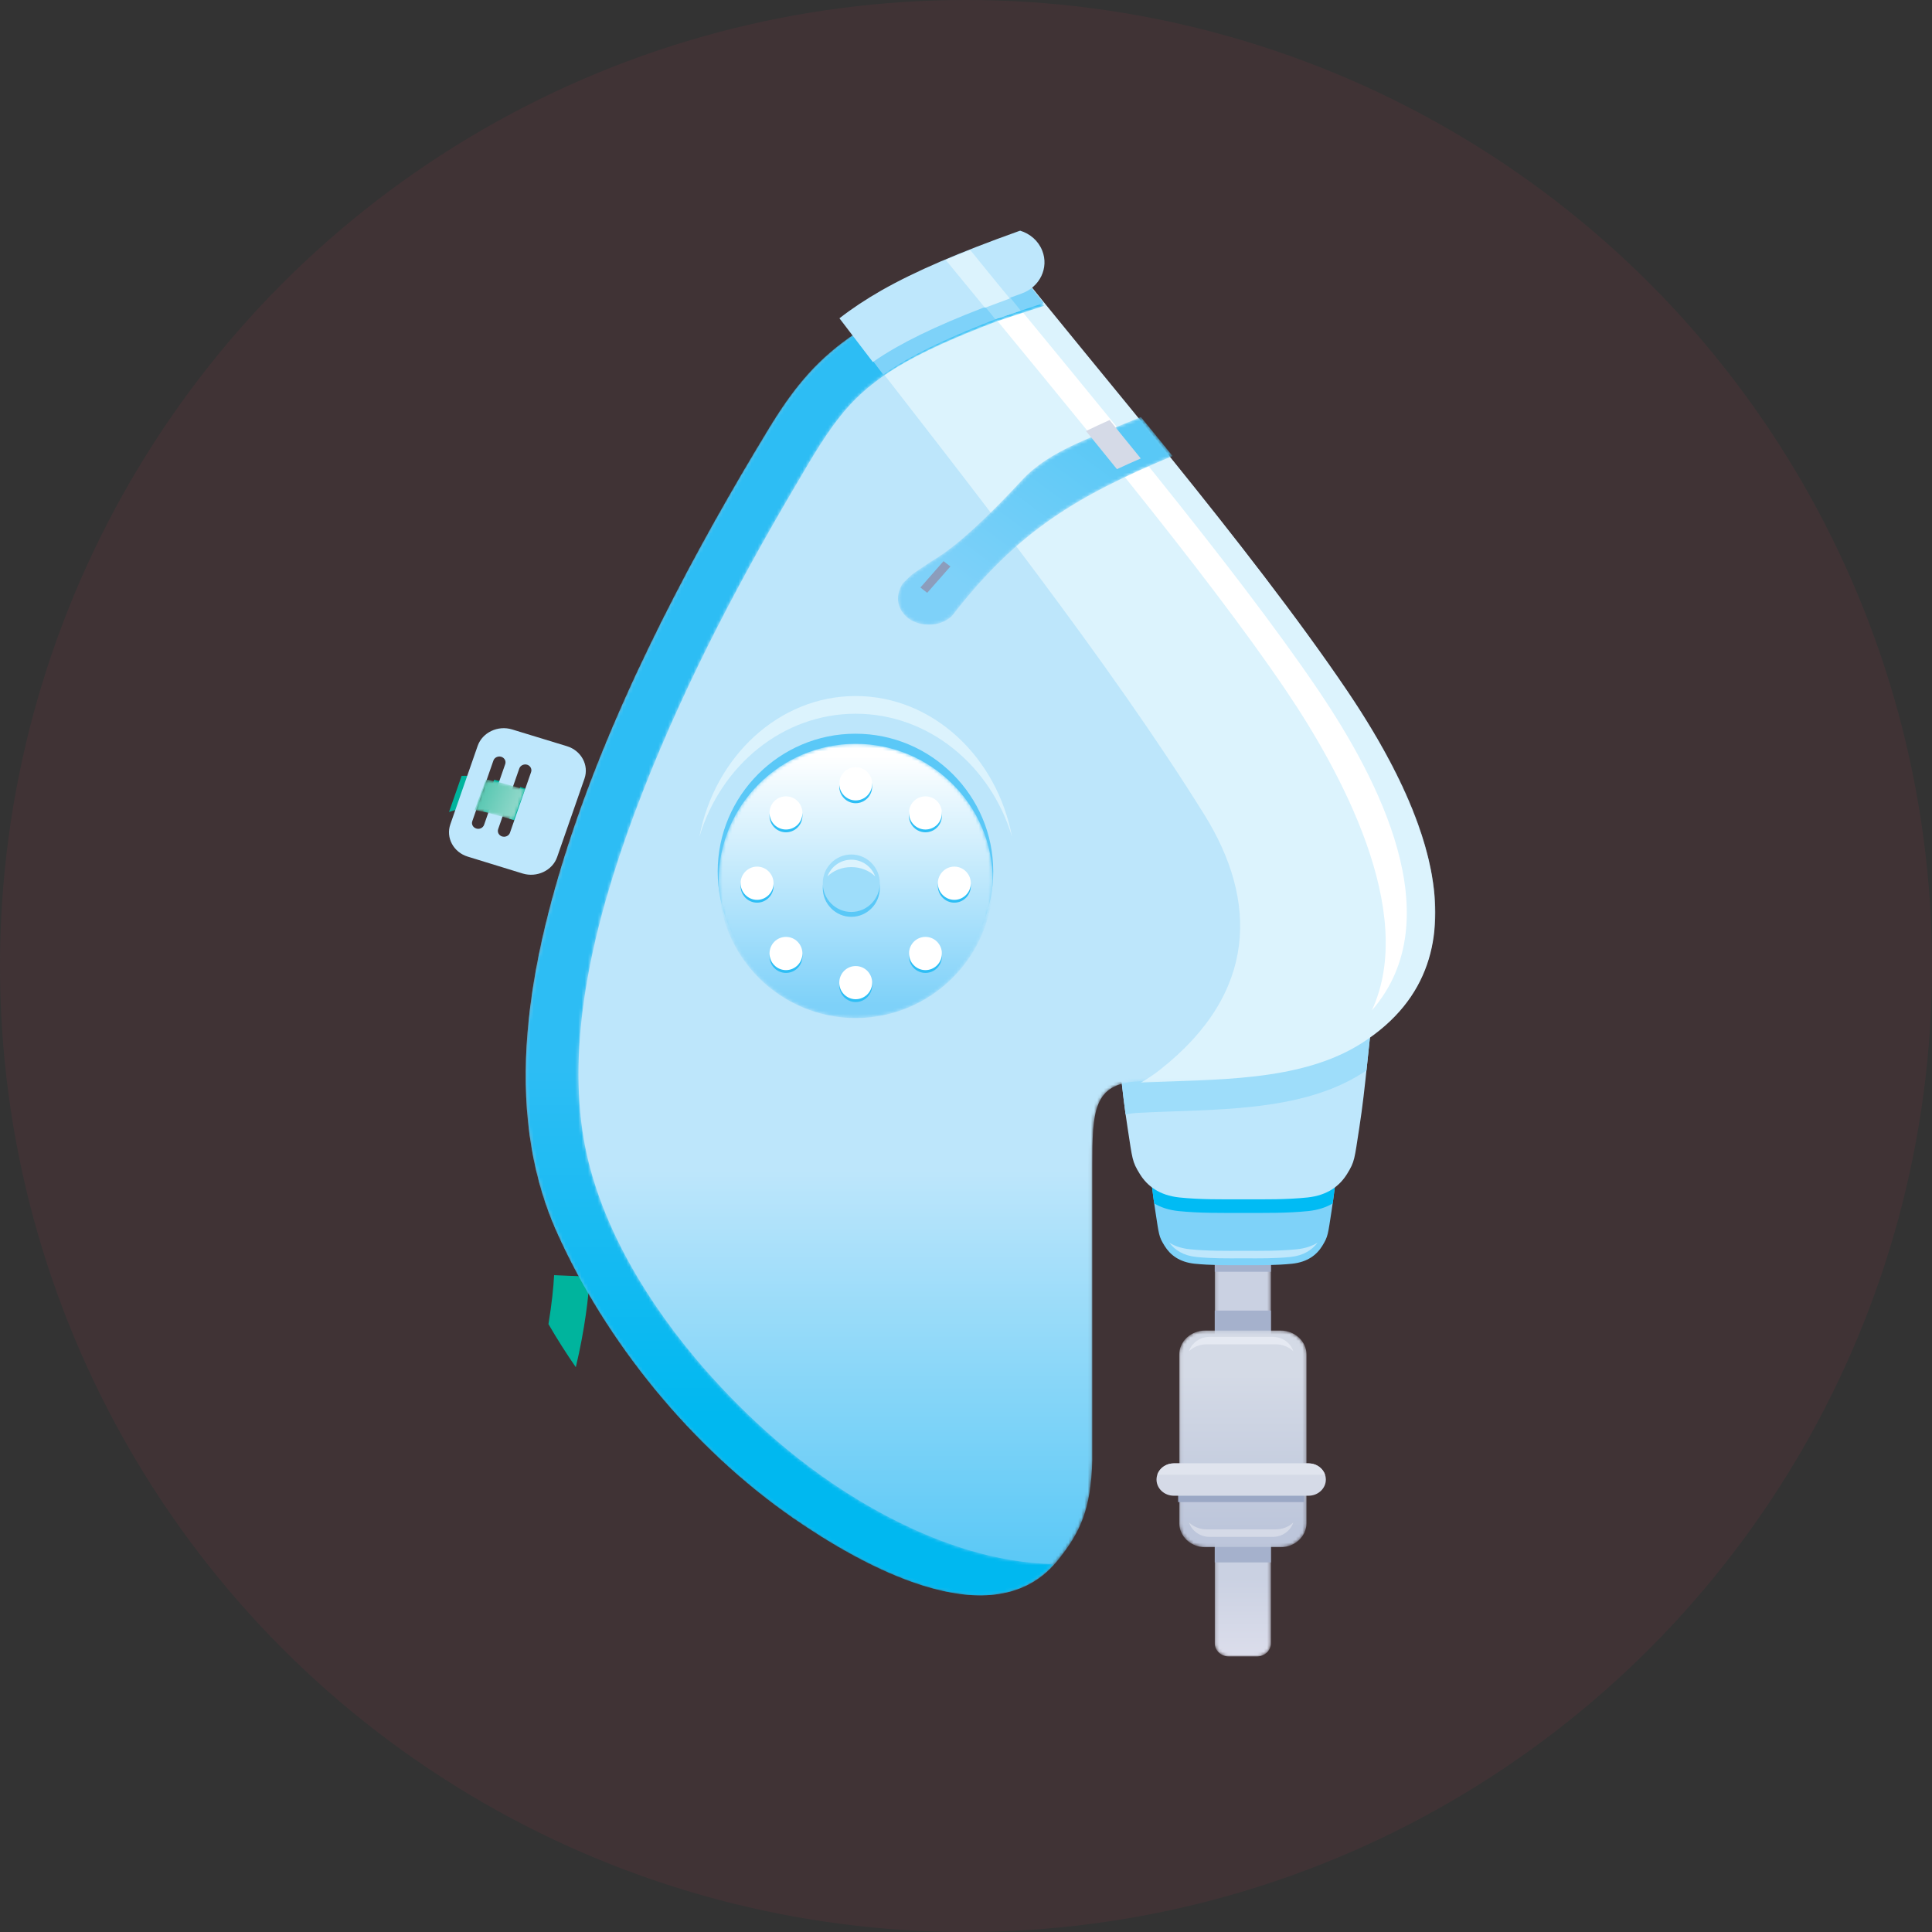 <svg width="603" height="603" viewBox="0 0 603 603" fill="none" xmlns="http://www.w3.org/2000/svg">
<rect x="0" y="0" width="603" height="603" fill="#333333" stroke="none"/>
<circle opacity="0.077" cx="301.5" cy="301.5" r="301.5" fill="#E13856"/>
<mask id="mask0" mask-type="alpha" maskUnits="userSpaceOnUse" x="379" y="385" width="18" height="132">
<path fill-rule="evenodd" clip-rule="evenodd" d="M383.525 385.199C381.114 385.199 379.145 387.018 379.145 389.247V512.927C379.145 515.156 381.114 517 383.525 517H392.286C394.697 517 396.666 515.156 396.666 512.927V389.247C396.666 387.018 394.697 385.199 392.286 385.199H383.525Z" fill="white"/>
</mask>
<g mask="url(#mask0)">
<path fill-rule="evenodd" clip-rule="evenodd" d="M383.525 385.199C381.114 385.199 379.145 387.018 379.145 389.247V512.927C379.145 515.156 381.114 517 383.525 517H392.286C394.697 517 396.666 515.156 396.666 512.927V389.247C396.666 387.018 394.697 385.199 392.286 385.199H383.525Z" fill="url(#paint0_linear)"/>
</g>
<path fill-rule="evenodd" clip-rule="evenodd" d="M379.145 396.93H396.666V358.139H379.145V396.93Z" fill="#A5B1CC"/>
<path fill-rule="evenodd" clip-rule="evenodd" d="M379.145 487.648H396.666V409.045H379.145V487.648Z" fill="#A5B1CC"/>
<path fill-rule="evenodd" clip-rule="evenodd" d="M150.422 242.583C149.962 242.507 149.501 242.43 149.041 242.379C147.329 242.175 145.667 242.098 144.082 242.149L140.146 253.434C142.165 252.668 144.414 252.362 146.945 252.592L150.422 242.583ZM158.678 244.524C158.09 244.345 157.477 244.192 156.889 244.013C155.994 243.783 155.1 243.553 154.231 243.349L150.805 253.23C151.751 253.434 152.748 253.69 153.796 253.996C154.282 254.124 154.742 254.251 155.253 254.379L158.678 244.524ZM165.555 246.643C164.455 246.311 163.382 245.979 162.359 245.647L158.934 255.502C159.931 255.809 160.954 256.141 162.027 256.498L165.555 246.643Z" fill="#00B49D"/>
<path fill-rule="evenodd" clip-rule="evenodd" d="M179.717 426.719C182.503 415.128 183.756 404.43 184.062 398.456L172.943 397.996C172.764 401.596 172.227 406.983 171.179 413.264C173.837 417.86 176.7 422.354 179.717 426.719Z" fill="#00B49D"/>
<path fill-rule="evenodd" clip-rule="evenodd" d="M164.532 238.677C165.529 238.983 166.091 240.03 165.759 240.975L159.164 259.919C158.831 260.864 157.732 261.375 156.71 261.068C155.713 260.762 155.15 259.741 155.483 258.77L162.078 239.851C162.41 238.907 163.509 238.37 164.532 238.677ZM156.454 236.2C157.477 236.532 158.014 237.553 157.681 238.498L151.086 257.443C150.753 258.387 149.655 258.924 148.657 258.592C147.635 258.285 147.072 257.264 147.405 256.319L154 237.375C154.332 236.43 155.431 235.894 156.454 236.2ZM176.981 232.907L159.854 227.672C155.406 226.294 150.549 228.617 149.092 232.779L140.554 257.289C139.097 261.477 141.551 266.021 146.024 267.375L163.126 272.634C167.6 273.987 172.43 271.689 173.888 267.502L182.425 243.017C183.883 238.83 181.429 234.285 176.981 232.907Z" fill="#BEE7FC"/>
<path fill-rule="evenodd" clip-rule="evenodd" d="M419.085 348.668L388.078 360.847L357.096 348.668C358.374 357.732 359.038 368.149 360.572 377.876C361.748 385.408 361.62 385.868 363.486 388.855C365.25 391.715 368.113 393.911 372.842 394.421C377.853 394.932 382.888 394.88 387.924 394.88H388.001H388.154H388.257C393.292 394.88 398.328 394.932 403.313 394.421C408.042 393.911 410.931 391.715 412.694 388.855C414.535 385.868 414.433 385.408 415.609 377.876C417.142 368.149 417.807 357.732 419.085 348.668Z" fill="#7ED2F9"/>
<path fill-rule="evenodd" clip-rule="evenodd" d="M419.085 348.668L388.078 360.847L357.096 348.668C358.272 357.042 358.936 366.54 360.24 375.604C362.234 376.804 364.688 377.647 367.73 377.978C374.427 378.668 381.15 378.566 387.873 378.566H387.975H388.205H388.308C395.031 378.566 401.754 378.668 408.426 377.978C411.467 377.647 413.947 376.804 415.941 375.604C417.244 366.54 417.884 357.042 419.085 348.668Z" fill="#00BBF4"/>
<path fill-rule="evenodd" clip-rule="evenodd" d="M428.825 313.612L388.078 329.621L347.356 313.612C349.044 325.51 349.913 339.196 351.932 352.012C353.466 361.893 353.313 362.48 355.767 366.438C358.067 370.165 361.85 373.076 368.062 373.74C374.632 374.429 381.253 374.327 387.873 374.327H387.976H388.18H388.308C394.929 374.327 401.524 374.429 408.119 373.74C414.331 373.076 418.089 370.165 420.415 366.438C422.869 362.48 422.715 361.893 424.249 352.012C426.268 339.196 427.137 325.51 428.825 313.612Z" fill="#BEE7FC"/>
<path fill-rule="evenodd" clip-rule="evenodd" d="M428.825 313.612L388.078 329.621L347.356 313.612C348.865 324.234 349.708 336.285 351.319 347.851C352.469 347.595 353.773 347.417 355.23 347.34C378.159 346.089 405.589 347.417 425.169 334.957C425.604 334.676 426.038 334.37 426.498 334.089C427.24 327.017 427.904 320.047 428.825 313.612Z" fill="#9EDDFA"/>
<path fill-rule="evenodd" clip-rule="evenodd" d="M364.918 387.834C366.682 390.132 369.29 391.868 373.277 392.302C378.159 392.813 383.042 392.762 387.924 392.736H388.001H388.154H388.257C393.139 392.762 398.022 392.813 402.879 392.302C406.866 391.868 409.499 390.132 411.263 387.834C409.525 388.906 407.352 389.673 404.617 389.928C399.198 390.464 393.727 390.413 388.283 390.387H388.18H388.001H387.899C382.454 390.413 376.984 390.464 371.565 389.928C368.803 389.673 366.631 388.906 364.918 387.834Z" fill="#BEE7FC"/>
<mask id="mask1" mask-type="alpha" maskUnits="userSpaceOnUse" x="164" y="82" width="284" height="416">
<path fill-rule="evenodd" clip-rule="evenodd" d="M239.786 134.184C217.803 170.346 193.44 215.427 178.468 260.304C165.416 299.38 156.203 345.253 173.759 384.508C189.115 418.753 215.884 451.9 247.823 473.93C269.218 488.675 310.139 511.727 330.05 487.116C337.113 478.376 340.517 471.22 340.926 455.707V363.756C340.926 346.838 341.285 338.276 354.95 337.535C377.906 336.283 405.367 337.586 424.97 325.14C441.773 314.465 447.933 300.086 447.963 284.701V284.487C447.919 260.445 432.974 233.971 420.313 215.325C389.577 170.09 340.312 113.457 315.488 82.074C267.017 99.222 254.4 110.135 239.786 134.184Z" fill="white"/>
</mask>
<g mask="url(#mask1)">
<path fill-rule="evenodd" clip-rule="evenodd" d="M239.786 134.184C217.803 170.346 193.44 215.427 178.468 260.304C165.416 299.38 156.203 345.253 173.759 384.508C189.115 418.753 215.884 451.9 247.823 473.93C269.218 488.675 310.139 511.727 330.05 487.116C337.113 478.376 340.517 471.22 340.926 455.707V363.756C340.926 346.838 341.285 338.276 354.95 337.535C377.906 336.283 405.367 337.586 424.97 325.14C441.773 314.465 447.933 300.086 447.963 284.701V284.487C447.919 260.445 432.974 233.971 420.313 215.325C389.577 170.09 340.312 113.457 315.488 82.074C267.017 99.222 254.4 110.135 239.786 134.184Z" fill="url(#paint1_linear)"/>
</g>
<mask id="mask2" mask-type="alpha" maskUnits="userSpaceOnUse" x="266" y="82" width="182" height="256">
<path fill-rule="evenodd" clip-rule="evenodd" d="M266.052 82.074H447.963V337.921H266.052V82.074Z" fill="white"/>
</mask>
<g mask="url(#mask2)">
<path fill-rule="evenodd" clip-rule="evenodd" d="M315.995 82.074C340.724 113.511 389.8 170.241 420.419 215.553C441.146 246.247 468.017 298.113 425.059 325.556C405.734 337.895 378.761 336.743 356.046 337.921C358.086 336.743 360.074 335.437 361.96 333.953C392.732 309.812 392.477 280.961 375.931 254.337C346.384 206.823 302.279 150.81 266.052 104.167C276.58 96.333 290.22 91.239 315.995 82.074Z" fill="#DCF3FD"/>
</g>
<path fill-rule="evenodd" clip-rule="evenodd" d="M308.755 84.659C338.685 121.37 385.212 176.563 411.547 215.552C429.954 242.79 453.128 286.669 428.169 315.366C442.471 284.544 418.201 240.41 401.4 215.552C375.957 177.869 331.062 124.339 300.902 87.501C303.375 86.605 305.976 85.658 308.755 84.659Z" fill="white"/>
<mask id="mask3" mask-type="alpha" maskUnits="userSpaceOnUse" x="280" y="130" width="86" height="65">
<path fill-rule="evenodd" clip-rule="evenodd" d="M319.09 149.752C299.281 171.094 292.832 173.717 289.852 175.774C284.328 179.554 285.612 178.294 281.784 182.049C278.958 186.472 280.371 190.586 283.531 193.003C286.974 195.6 293.269 195.934 297.149 192.232C307.349 179.014 317.112 169.552 328.443 161.734C338.9 154.509 350.924 148.569 365.98 142.32C362.666 138.206 359.351 134.143 356.088 130.157C341.623 136.277 327.8 140.34 319.09 149.752Z" fill="white"/>
</mask>
<g mask="url(#mask3)">
<path fill-rule="evenodd" clip-rule="evenodd" d="M319.09 149.752C299.281 171.094 292.832 173.717 289.852 175.774C284.328 179.554 285.612 178.294 281.784 182.049C278.958 186.472 280.371 190.586 283.531 193.003C286.974 195.6 293.269 195.934 297.149 192.232C307.349 179.014 317.112 169.552 328.443 161.734C338.9 154.509 350.924 148.569 365.98 142.32C362.666 138.206 359.351 134.143 356.088 130.157C341.623 136.277 327.8 140.34 319.09 149.752Z" fill="url(#paint2_linear)"/>
</g>
<mask id="mask4" mask-type="alpha" maskUnits="userSpaceOnUse" x="164" y="82" width="165" height="416">
<path fill-rule="evenodd" clip-rule="evenodd" d="M239.657 134.184C217.712 170.346 193.39 215.427 178.444 260.304C165.414 299.38 156.217 345.253 173.743 384.508C189.072 418.753 215.796 451.9 247.68 473.93C268.732 488.471 308.689 511.063 328.873 488.164H328.847C324.478 488.087 320.11 487.653 315.741 486.937C311.091 486.171 306.62 485.097 302.354 483.819C278.772 476.74 256.264 462.25 239.07 446.737C235.289 443.338 231.457 439.658 227.624 435.697C223.716 431.633 220.088 427.621 216.818 423.685C199.24 402.627 185.367 377.863 181.765 352.818C179.594 337.765 180.462 321.741 183.375 305.36C186.389 288.441 191.576 271.242 197.86 254.324C204.707 235.923 212.781 217.932 221.186 201.064C229.515 184.402 238.431 168.352 246.939 153.862C247.578 152.814 248.191 151.741 248.804 150.693C253.479 142.668 258.231 134.541 263.75 128.076C268.068 123.041 273.101 118.722 280.126 114.48C287.842 109.828 297.908 105.279 311.628 100.091L311.653 100.143C313.058 99.606 318.73 97.766 325.96 95.415C322.025 90.61 318.423 86.138 315.23 82.074C266.841 99.222 254.246 110.135 239.657 134.184Z" fill="white"/>
</mask>
<g mask="url(#mask4)">
<path fill-rule="evenodd" clip-rule="evenodd" d="M239.657 134.184C217.712 170.346 193.39 215.427 178.444 260.304C165.414 299.38 156.217 345.253 173.743 384.508C189.072 418.753 215.796 451.9 247.68 473.93C268.732 488.471 308.689 511.063 328.873 488.164H328.847C324.478 488.087 320.11 487.653 315.741 486.937C311.091 486.171 306.62 485.097 302.354 483.819C278.772 476.74 256.264 462.25 239.07 446.737C235.289 443.338 231.457 439.658 227.624 435.697C223.716 431.633 220.088 427.621 216.818 423.685C199.24 402.627 185.367 377.863 181.765 352.818C179.594 337.765 180.462 321.741 183.375 305.36C186.389 288.441 191.576 271.242 197.86 254.324C204.707 235.923 212.781 217.932 221.186 201.064C229.515 184.402 238.431 168.352 246.939 153.862C247.578 152.814 248.191 151.741 248.804 150.693C253.479 142.668 258.231 134.541 263.75 128.076C268.068 123.041 273.101 118.722 280.126 114.48C287.842 109.828 297.908 105.279 311.628 100.091L311.653 100.143C313.058 99.606 318.73 97.766 325.96 95.415C322.025 90.61 318.423 86.138 315.23 82.074C266.841 99.222 254.246 110.135 239.657 134.184Z" fill="url(#paint3_linear)"/>
</g>
<path fill-rule="evenodd" clip-rule="evenodd" d="M275.688 116.948C277.085 115.938 278.585 114.953 280.211 113.942C287.885 109.224 297.898 104.611 311.544 99.349L311.569 99.401C312.967 98.856 318.608 96.99 325.8 94.605C321.886 89.733 318.303 85.197 315.127 81.075C291.824 89.499 276.882 96.42 266.006 104.118C270.478 110.054 274.138 114.927 275.586 116.819C275.612 116.845 275.637 116.897 275.688 116.948Z" fill="#7ED2F9"/>
<path fill-rule="evenodd" clip-rule="evenodd" d="M310.68 99.686C310.985 99.582 311.264 99.478 311.544 99.349L311.569 99.4C312.458 99.063 315.025 98.182 318.608 96.99C314.873 92.376 311.29 87.918 307.935 83.719C305.242 84.756 302.675 85.74 300.21 86.725C303.539 90.847 307.046 95.201 310.68 99.686Z" fill="#9EDDFA"/>
<path fill-rule="evenodd" clip-rule="evenodd" d="M272.427 113C274.608 111.468 277.018 109.962 279.657 108.456C289.119 103.069 301.55 97.785 318.877 91.606C324.56 89.564 327.427 83.59 325.296 78.229C324.078 75.14 321.49 72.945 318.42 72C318.269 72.051 318.091 72.102 317.939 72.153C299.242 78.842 285.669 84.637 275.116 90.636C270.169 93.47 265.856 96.329 262 99.342C266.034 104.626 269.789 109.554 272.427 113Z" fill="#BEE7FC"/>
<path fill-rule="evenodd" clip-rule="evenodd" d="M266.987 315C290.696 315 310 295.67 310 272.013C310 248.33 290.696 229 266.987 229C243.304 229 224 248.33 224 272.013C224 295.67 243.304 315 266.987 315Z" fill="#5AC8F7"/>
<mask id="mask5" mask-type="alpha" maskUnits="userSpaceOnUse" x="224" y="232" width="86" height="86">
<path fill-rule="evenodd" clip-rule="evenodd" d="M224.28 274.962C224.28 298.533 243.493 317.746 267.064 317.746C290.66 317.746 309.873 298.533 309.873 274.962C309.873 251.392 290.66 232.153 267.064 232.153C243.493 232.153 224.28 251.392 224.28 274.962Z" fill="white"/>
</mask>
<g mask="url(#mask5)">
<path fill-rule="evenodd" clip-rule="evenodd" d="M224.28 274.962C224.28 298.533 243.493 317.746 267.064 317.746C290.66 317.746 309.873 298.533 309.873 274.962C309.873 251.392 290.66 232.153 267.064 232.153C243.493 232.153 224.28 251.392 224.28 274.962Z" fill="url(#paint4_linear)"/>
</g>
<path fill-rule="evenodd" clip-rule="evenodd" d="M267.064 250.692C269.917 250.692 272.21 248.354 272.21 245.502C272.21 242.65 269.917 240.312 267.064 240.312C264.237 240.312 261.944 242.65 261.944 245.502C261.944 248.354 264.237 250.692 267.064 250.692Z" fill="#2DBEF5"/>
<path fill-rule="evenodd" clip-rule="evenodd" d="M267.064 312.746C269.917 312.746 272.21 310.408 272.21 307.556C272.21 304.703 269.917 302.365 267.064 302.365C264.237 302.365 261.944 304.703 261.944 307.556C261.944 310.408 264.237 312.746 267.064 312.746Z" fill="#2DBEF5"/>
<path fill-rule="evenodd" clip-rule="evenodd" d="M292.486 250.924C290.474 248.894 287.213 248.894 285.201 250.924C283.188 252.954 283.188 256.243 285.201 258.247C287.213 260.277 290.474 260.277 292.486 258.247C294.473 256.243 294.473 252.954 292.486 250.924Z" fill="#2DBEF5"/>
<path fill-rule="evenodd" clip-rule="evenodd" d="M248.953 294.811C246.941 292.781 243.68 292.781 241.668 294.811C239.681 296.815 239.681 300.104 241.668 302.134C243.68 304.164 246.941 304.164 248.953 302.134C250.94 300.104 250.94 296.815 248.953 294.811Z" fill="#2DBEF5"/>
<path fill-rule="evenodd" clip-rule="evenodd" d="M303.007 276.541C303.007 273.689 300.688 271.351 297.861 271.351C295.034 271.351 292.716 273.689 292.716 276.541C292.716 279.393 295.034 281.731 297.861 281.731C300.688 281.731 303.007 279.393 303.007 276.541Z" fill="#2DBEF5"/>
<path fill-rule="evenodd" clip-rule="evenodd" d="M241.439 276.541C241.439 273.689 239.12 271.351 236.293 271.351C233.465 271.351 231.147 273.689 231.147 276.541C231.147 279.393 233.465 281.731 236.293 281.731C239.12 281.731 241.439 279.393 241.439 276.541Z" fill="#2DBEF5"/>
<path fill-rule="evenodd" clip-rule="evenodd" d="M292.486 302.134C294.473 300.13 294.473 296.815 292.486 294.811C290.474 292.781 287.213 292.781 285.201 294.811C283.214 296.815 283.214 300.13 285.201 302.134C287.213 304.164 290.474 304.164 292.486 302.134Z" fill="#2DBEF5"/>
<path fill-rule="evenodd" clip-rule="evenodd" d="M248.953 258.247C250.94 256.243 250.94 252.954 248.953 250.924C246.941 248.894 243.68 248.894 241.668 250.924C239.681 252.954 239.681 256.243 241.668 258.247C243.68 260.277 246.941 260.277 248.953 258.247Z" fill="#2DBEF5"/>
<path fill-rule="evenodd" clip-rule="evenodd" d="M265.714 286.151C270.605 286.151 274.604 282.117 274.604 277.183C274.604 272.25 270.605 268.216 265.714 268.216C260.798 268.216 256.799 272.25 256.799 277.183C256.799 282.117 260.798 286.151 265.714 286.151Z" fill="#5AC8F7"/>
<path fill-rule="evenodd" clip-rule="evenodd" d="M267.064 249.818C269.917 249.818 272.21 247.48 272.21 244.628C272.21 241.776 269.917 239.438 267.064 239.438C264.237 239.438 261.944 241.776 261.944 244.628C261.944 247.48 264.237 249.818 267.064 249.818Z" fill="white"/>
<path fill-rule="evenodd" clip-rule="evenodd" d="M267.064 311.872C269.917 311.872 272.21 309.56 272.21 306.707C272.21 303.829 269.917 301.517 267.064 301.517C264.237 301.517 261.944 303.829 261.944 306.707C261.944 309.56 264.237 311.872 267.064 311.872Z" fill="white"/>
<path fill-rule="evenodd" clip-rule="evenodd" d="M292.486 250.05C290.474 248.046 287.213 248.046 285.201 250.05C283.188 252.08 283.188 255.369 285.201 257.399C287.213 259.403 290.474 259.403 292.486 257.399C294.473 255.369 294.473 252.08 292.486 250.05Z" fill="white"/>
<path fill-rule="evenodd" clip-rule="evenodd" d="M248.953 293.937C246.941 291.908 243.68 291.908 241.668 293.937C239.681 295.967 239.681 299.256 241.668 301.261C243.68 303.29 246.941 303.29 248.953 301.261C250.94 299.256 250.94 295.967 248.953 293.937Z" fill="white"/>
<path fill-rule="evenodd" clip-rule="evenodd" d="M303.007 275.668C303.007 272.816 300.688 270.478 297.861 270.478C295.034 270.478 292.716 272.816 292.716 275.668C292.716 278.52 295.034 280.858 297.861 280.858C300.688 280.858 303.007 278.52 303.007 275.668Z" fill="white"/>
<path fill-rule="evenodd" clip-rule="evenodd" d="M241.439 275.668C241.439 272.816 239.12 270.478 236.293 270.478C233.465 270.478 231.147 272.816 231.147 275.668C231.147 278.52 233.465 280.858 236.293 280.858C239.12 280.858 241.439 278.52 241.439 275.668Z" fill="white"/>
<path fill-rule="evenodd" clip-rule="evenodd" d="M292.486 301.261C294.473 299.256 294.473 295.967 292.486 293.937C290.474 291.908 287.213 291.908 285.201 293.937C283.214 295.967 283.214 299.256 285.201 301.261C287.213 303.29 290.474 303.29 292.486 301.261Z" fill="white"/>
<path fill-rule="evenodd" clip-rule="evenodd" d="M248.953 257.399C250.94 255.369 250.94 252.08 248.953 250.05C246.941 248.046 243.68 248.046 241.668 250.05C239.681 252.08 239.681 255.369 241.668 257.399C243.68 259.403 246.941 259.403 248.953 257.399Z" fill="white"/>
<path fill-rule="evenodd" clip-rule="evenodd" d="M265.714 284.635C270.605 284.635 274.604 280.601 274.604 275.668C274.604 270.734 270.605 266.7 265.714 266.7C260.798 266.7 256.799 270.734 256.799 275.668C256.799 280.601 260.798 284.635 265.714 284.635Z" fill="#9EDDFA"/>
<path fill-rule="evenodd" clip-rule="evenodd" d="M265.715 268.319C262.301 268.319 259.397 270.478 258.251 273.535C260.034 271.762 262.709 270.632 265.715 270.632C268.695 270.632 271.37 271.762 273.152 273.535C272.031 270.478 269.102 268.319 265.715 268.319Z" fill="#DCF3FD"/>
<path fill-rule="evenodd" clip-rule="evenodd" d="M267.064 217.237C243.119 217.237 223.022 236.149 218.283 261.202C224.907 238.95 244.291 222.762 267.064 222.762C289.862 222.762 309.247 238.95 315.87 261.202C311.132 236.149 291.034 217.237 267.064 217.237Z" fill="#DCF3FD"/>
<mask id="mask6" mask-type="alpha" maskUnits="userSpaceOnUse" x="148" y="243" width="16" height="13">
<path fill-rule="evenodd" clip-rule="evenodd" d="M148.114 252.858C149.738 253.08 151.492 253.474 153.403 253.991C155.445 254.509 157.723 255.174 160.289 255.937L163.823 246.429C161.231 245.666 158.875 244.976 156.571 244.36C154.869 243.917 153.246 243.548 151.649 243.252L148.114 252.858Z" fill="white"/>
</mask>
<g mask="url(#mask6)">
<path fill-rule="evenodd" clip-rule="evenodd" d="M148.114 252.858C149.738 253.08 151.492 253.474 153.403 253.991C155.445 254.509 157.723 255.174 160.289 255.937L163.823 246.429C161.231 245.666 158.875 244.976 156.571 244.36C154.869 243.917 153.246 243.548 151.649 243.252L148.114 252.858Z" fill="url(#paint5_linear)"/>
</g>
<mask id="mask7" mask-type="alpha" maskUnits="userSpaceOnUse" x="368" y="415" width="40" height="68">
<path fill-rule="evenodd" clip-rule="evenodd" d="M376.129 415.28C371.68 415.28 368.055 418.646 368.055 422.777V475.384C368.055 479.515 371.68 482.906 376.129 482.906H399.709C404.158 482.906 407.783 479.515 407.783 475.384V422.777C407.783 418.646 404.158 415.28 399.709 415.28H376.129Z" fill="white"/>
</mask>
<g mask="url(#mask7)">
<path fill-rule="evenodd" clip-rule="evenodd" d="M376.129 415.28C371.68 415.28 368.055 418.646 368.055 422.777V475.384C368.055 479.515 371.68 482.906 376.129 482.906H399.709C404.158 482.906 407.783 479.515 407.783 475.384V422.777C407.783 418.646 404.158 415.28 399.709 415.28H376.129Z" fill="url(#paint6_linear)"/>
</g>
<path fill-rule="evenodd" clip-rule="evenodd" d="M367.712 468.825H407.064V458.734H367.712V468.825Z" fill="#9BA8C5"/>
<path fill-rule="evenodd" clip-rule="evenodd" d="M408.439 456.741H366.336C363.382 456.741 360.962 459.015 360.962 461.799C360.962 464.558 363.382 466.832 366.336 466.832H408.439C411.394 466.832 413.814 464.558 413.814 461.799C413.814 459.015 411.394 456.741 408.439 456.741Z" fill="#D5DAE7"/>
<path fill-rule="evenodd" clip-rule="evenodd" d="M397.233 417.247H377.544C374.538 417.247 371.965 419.137 371.1 421.718C372.475 420.415 374.436 419.572 376.601 419.572H398.15C400.34 419.572 402.301 420.415 403.651 421.718C402.811 419.137 400.238 417.247 397.233 417.247Z" fill="#E5E9F2"/>
<path fill-rule="evenodd" clip-rule="evenodd" d="M397.233 479.682H377.544C374.538 479.682 371.965 477.792 371.1 475.186C372.475 476.489 374.436 477.332 376.601 477.332H398.15C400.34 477.332 402.301 476.489 403.651 475.186C402.811 477.792 400.238 479.682 397.233 479.682Z" fill="#D5DAE7"/>
<path fill-rule="evenodd" clip-rule="evenodd" d="M294.484 175.145L287.275 183.37L289.389 185.031L296.623 176.805L294.484 175.145Z" fill="#8C9DBC"/>
<path fill-rule="evenodd" clip-rule="evenodd" d="M408.44 456.741H366.336C363.942 456.741 361.905 458.223 361.217 460.267H413.559C412.871 458.223 410.834 456.741 408.44 456.741Z" fill="#E0E4EE"/>
<path fill-rule="evenodd" clip-rule="evenodd" d="M356.046 143.084C353.474 144.208 351.003 145.306 348.609 146.43C345.399 142.445 342.165 138.46 338.955 134.526C341.349 133.376 343.795 132.227 346.316 131.103C349.551 135.062 352.786 139.047 356.046 143.084Z" fill="#D5DAE7"/>
<path fill-rule="evenodd" clip-rule="evenodd" d="M307.423 96.052C309.893 95.107 312.466 94.162 315.166 93.166C310.759 87.801 306.607 82.717 302.812 78.017C300.138 79.064 297.591 80.111 295.171 81.133C298.992 85.808 303.093 90.815 307.423 96.052Z" fill="#DCF3FD"/>
<defs>
<linearGradient id="paint0_linear" x1="386.324" y1="492.211" x2="386.324" y2="516.003" gradientUnits="userSpaceOnUse">
<stop stop-color="#CAD1E2"/>
<stop offset="1" stop-color="#DBDDEB"/>
</linearGradient>
<linearGradient id="paint1_linear" x1="263.555" y1="365.366" x2="263.555" y2="489.771" gradientUnits="userSpaceOnUse">
<stop stop-color="#BDE6FB"/>
<stop offset="1" stop-color="#59C8F6"/>
</linearGradient>
<linearGradient id="paint2_linear" x1="325.413" y1="201.072" x2="364.067" y2="148.226" gradientUnits="userSpaceOnUse">
<stop stop-color="#7ED1F9"/>
<stop offset="1" stop-color="#59C8F6"/>
</linearGradient>
<linearGradient id="paint3_linear" x1="224.591" y1="333.776" x2="224.591" y2="444.208" gradientUnits="userSpaceOnUse">
<stop stop-color="#2DBDF4"/>
<stop offset="1" stop-color="#00B8F0"/>
</linearGradient>
<linearGradient id="paint4_linear" x1="305.965" y1="313.516" x2="305.965" y2="235.74" gradientUnits="userSpaceOnUse">
<stop stop-color="#7ED1F9"/>
<stop offset="1" stop-color="white"/>
</linearGradient>
<linearGradient id="paint5_linear" x1="148.795" y1="252.71" x2="159.492" y2="257.136" gradientUnits="userSpaceOnUse">
<stop stop-color="#5BC8B3"/>
<stop offset="1" stop-color="#91D8CA"/>
</linearGradient>
<linearGradient id="paint6_linear" x1="373.807" y1="428.928" x2="373.807" y2="476.97" gradientUnits="userSpaceOnUse">
<stop stop-color="#D4DAE6"/>
<stop offset="1" stop-color="#BDC6DB"/>
</linearGradient>
</defs>
</svg>
